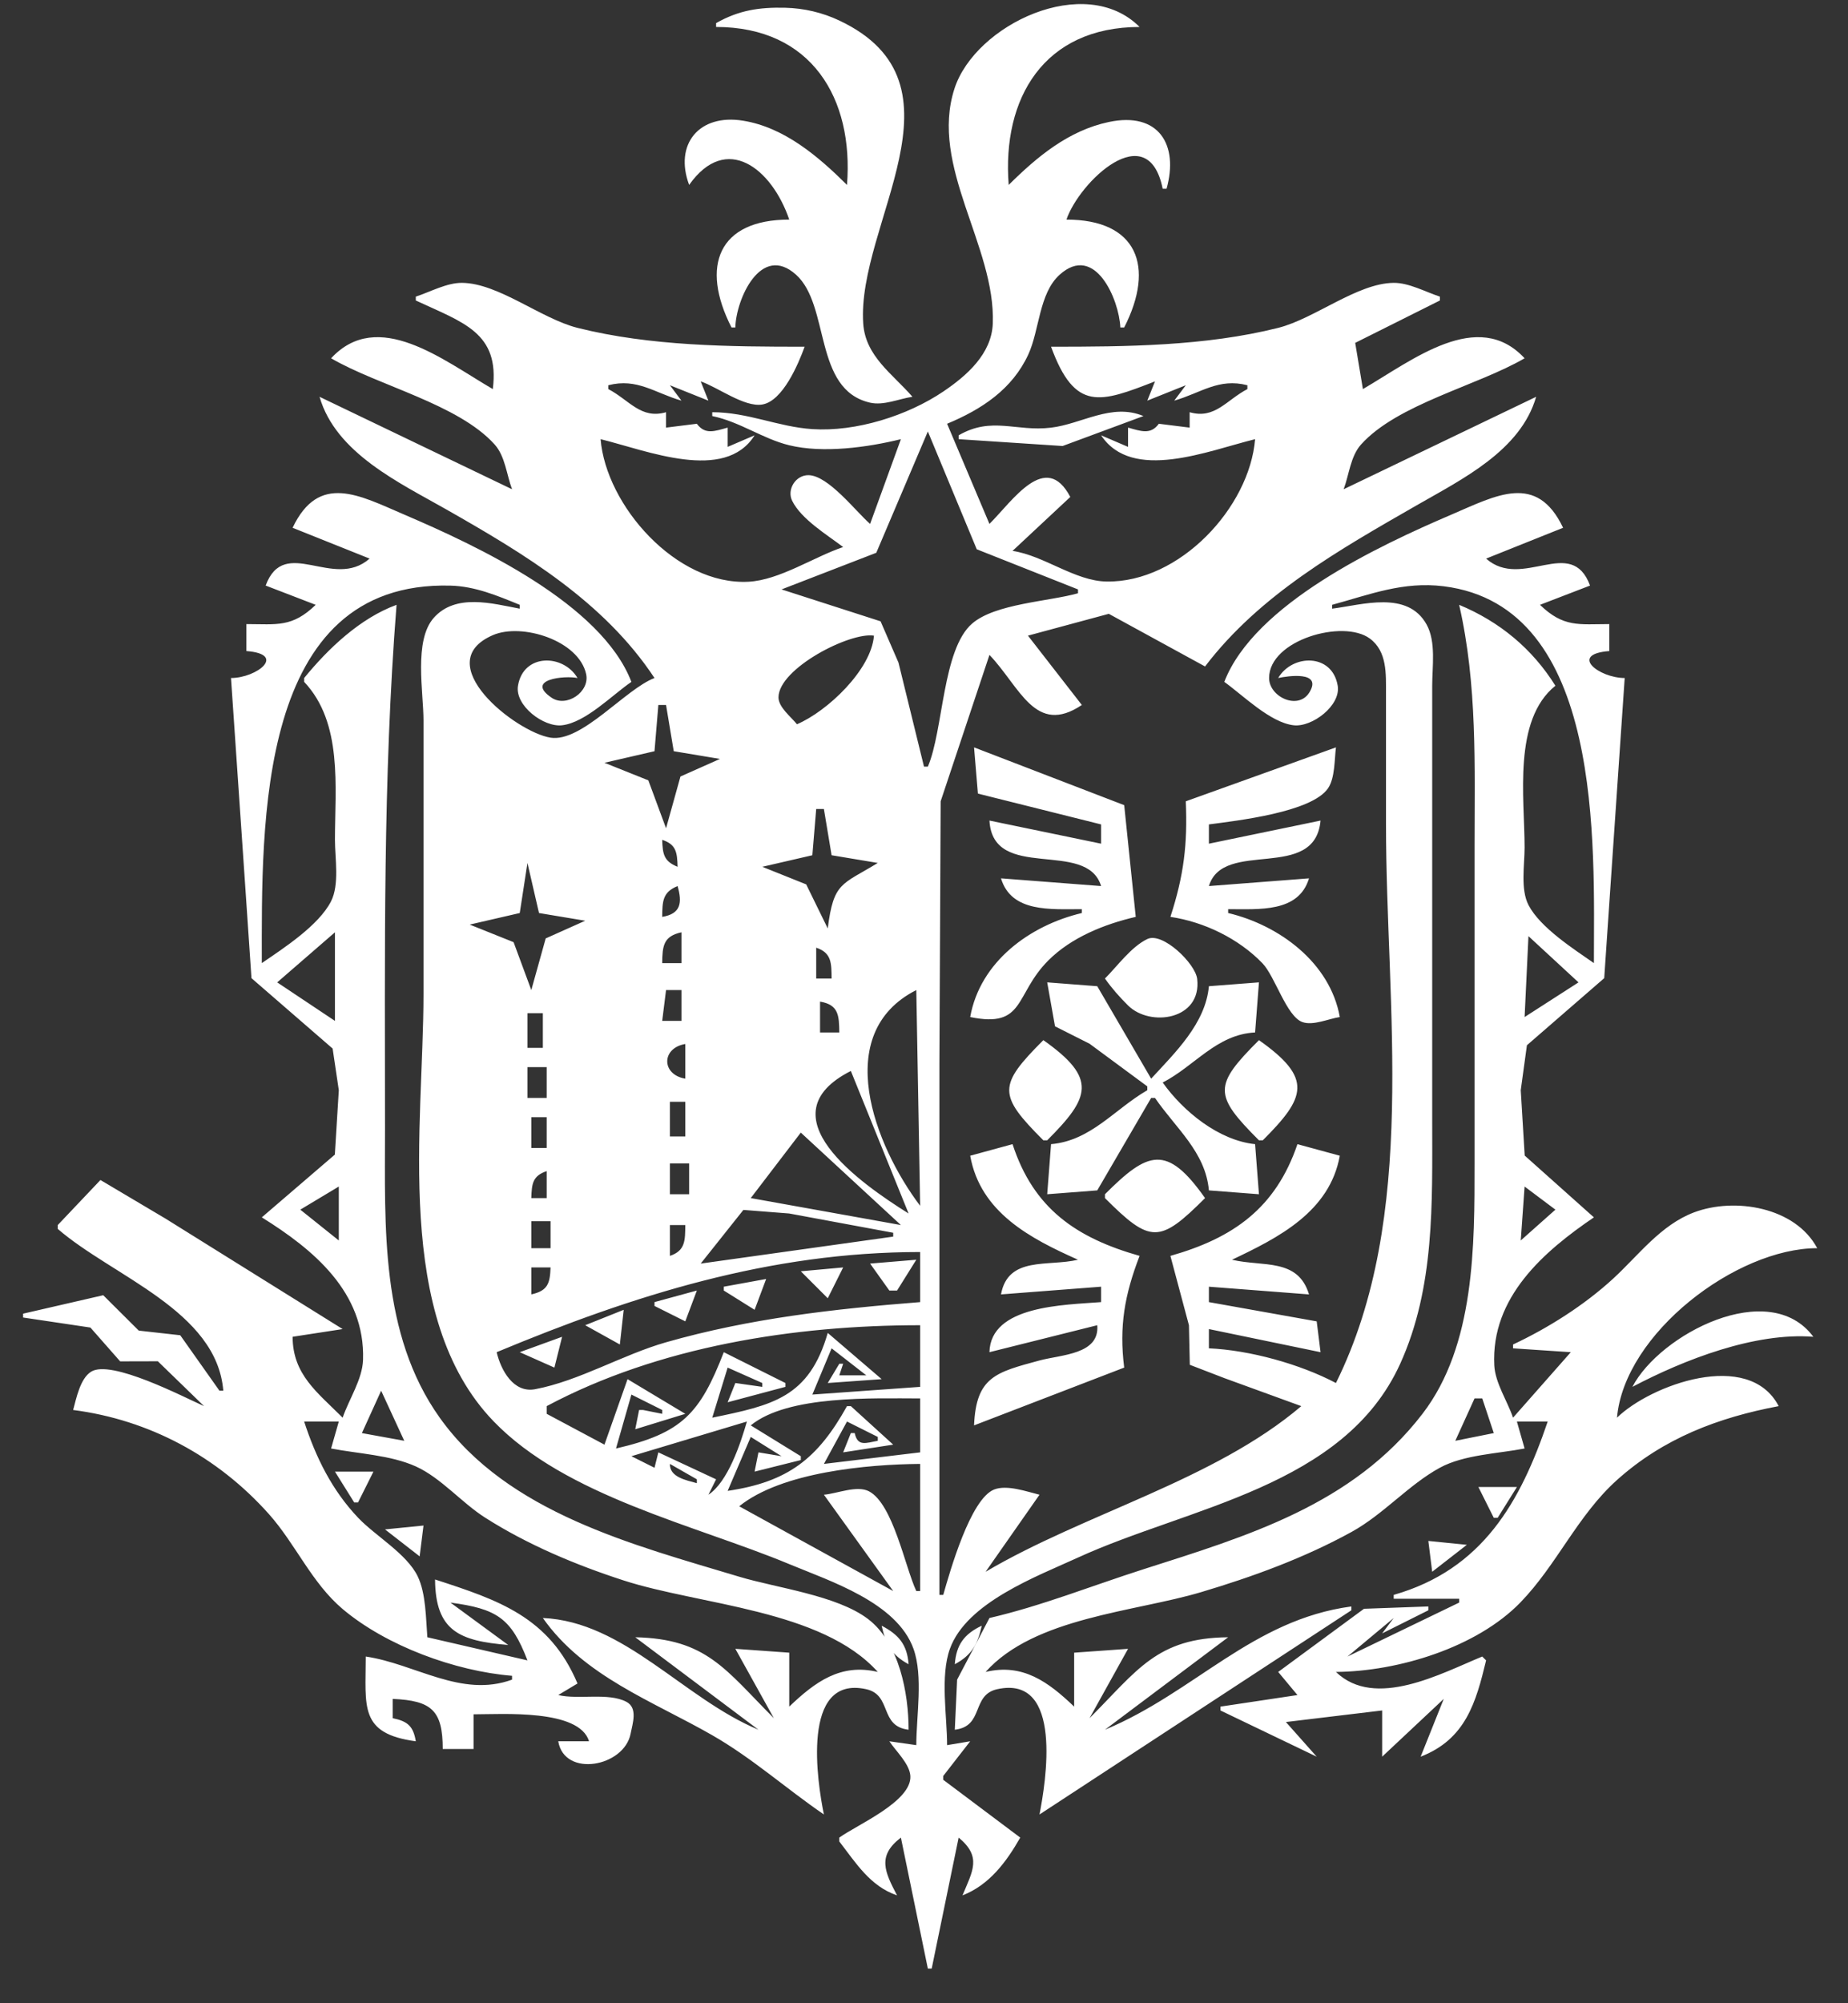 <?xml version="1.0" encoding="UTF-8" standalone="no"?>
<svg
    xmlns="http://www.w3.org/2000/svg"
    viewBox="0 0 640 693.333"
    height="693.333"
    width="640"
    version="1.1">
    <rect x="0" y="0" width="640" height="693.333" fill="#333333" stroke="none"/>
    <g>
        <path
            stroke="none"
            stroke-width="1.333"
            fill-opacity="1"
            fill="white"
            d="M 248,8 V 9.333 c 33.087,0.022 47.691,24.789 45.333,54.667 -9.932,-9.849 -21.679,-19.91 -36,-22.231 -15.279,-2.477 -23.911,8.224 -18.667,22.231 12.888,-18.235 28.643,-5.656 34.667,12 -24.548,0 -30.859,16.08 -20,37.333 h 1.333 c 0.205,-9.663 8.82,-29.248 21.033,-18.243 11.869,10.694 5.905,39.785 25.639,44.277 4.72,1.075 9.997,-1.349 14.661,-2.035 C 309.191,129.462 299.727,123.365 298.952,112 296.603,77.547 337.24,29.091 290.667,7.103 284.82,4.342 278.452,2.846 272,2.686 263.019,2.463 255.879,3.522 248,8 M 246.667,142.667 V 144 c 9.624,1.992 17.433,7.857 26.667,10.109 11.72,2.857 27.141,0.731 38.667,-2.109 l -10.667,29.333 c -4.999,-4.368 -14.483,-16.78 -21.327,-16.872 -4.464,-0.061 -7.576,4.959 -5.671,8.852 3.104,6.351 12.14,11.825 17.664,16.02 -10.155,3.436 -22.041,11.441 -32.768,12.009 -25.049,1.325 -49.363,-26.451 -51.232,-49.343 16.152,3.979 43.029,15.071 53.333,-1.333 l -9.333,4 V 148 c -4.375,1.183 -7.784,2.611 -10.667,-1.333 L 230.667,148 v -5.333 c -8.749,2.529 -12.733,-4.232 -20,-8 v -1.333 C 220.66,130.76 226.716,135.992 236,138.667 l -4,-5.333 13.333,5.333 L 242.667,132 c 5.913,2.013 15.08,9.003 21.28,8.008 7.139,-1.144 12.535,-14.04 14.72,-20.008 -25.915,0 -53.376,-0.173 -78.667,-6.527 -12.643,-3.176 -27.367,-15.466 -40,-15.576 -5.288,-0.046 -11.027,3.148 -16,4.769 V 104 c 16.375,7.645 29.14,11.101 26.667,30.667 -17.336,-10.118 -39.803,-28.12 -56,-10.667 16.302,9.515 44.043,15.829 56.649,29.853 3.643,4.052 4.145,10.517 6.017,15.48 l -66.667,-32 c 5.626,19.485 27.585,29.703 44,39.041 26.948,15.329 54.48,31.805 72,58.292 -10.071,3.819 -25.244,22.345 -36,20.647 -12.032,-1.901 -42.367,-25.835 -19.941,-35.503 9.977,-4.301 29.751,1.811 32.272,13.523 1.32,6.125 -6.817,11.679 -12,8.131 -9.305,-6.371 4.675,-7.736 9.003,-6.797 -4.851,-8.309 -18.729,-8.655 -20.611,2.667 -1.141,6.875 8.907,14.439 15.277,13.687 8.197,-0.967 17.336,-10.487 24,-15.02 -10.412,-27.067 -53.469,-47.111 -78.667,-57.895 -15.56,-6.66 -29.544,-14.609 -38.667,4.561 L 128,193.333 c -12.572,11.067 -29.488,-8.211 -36,9.333 l 17.333,6.667 c -8.144,7.875 -13.397,6.696 -24,6.667 v 9.333 C 99.42,226.411 88.963,234.635 80,234.667 l 5.107,74.667 1.984,29.213 28.105,24.365 2.138,14.421 -1.37,22.281 -25.296,21.719 c 17.791,11.08 35.844,25.869 35.061,49.333 -0.225,6.748 -4.907,13.675 -7.061,20 -8.779,-8.779 -17.287,-14.905 -17.333,-28 L 118.667,460 57.333,421.777 34.787,408.408 20,424 v 1.333 c 19.025,16.461 55.071,28.301 57.333,56 H 76 l -13.579,-19.196 -14.363,-1.608 L 35.753,448.283 8,454.667 v 1.333 l 23.31,3.471 10.303,11.705 13.052,-0.033 16.001,15.524 c -7.068,-3.148 -32.226,-16.287 -39.135,-11.905 -3.785,2.4 -5.102,9.231 -6.199,13.239 26.408,3.411 50.07,16.171 67.769,36 9.257,10.371 14.846,23.855 25.57,32.899 15.153,12.78 38.975,21.493 58.661,23.101 v 1.333 c -17.585,6.408 -33.511,-5.467 -50.667,-8 0,17.321 -2.396,26.676 17.333,29.333 -0.856,-5.255 -2.836,-6.924 -8,-8 v -6.667 c 13.497,0.581 17.332,4.005 17.333,17.333 H 164 v -12 c 10.015,10e-4 36.593,-1.888 40,9.333 h -10.667 c 2.117,12.689 22.856,8.869 25.071,-2.667 0.673,-3.503 2.572,-8.901 -1.5,-11.011 -6.324,-3.276 -16.499,-0.639 -23.571,-2.323 l 6.667,-4 c -9.755,-23.075 -27.401,-28.864 -49.333,-36 0.147,17.768 8.365,21.281 25.333,22.667 l -20,-14.667 c 15.912,2.143 21.013,5.235 26.667,20 l -34.667,-8 c -0.512,-6.483 -0.481,-15.195 -3.352,-21.105 -3.796,-7.817 -14.6,-13.929 -20.595,-20.228 -9.092,-9.553 -14.672,-20.915 -18.72,-33.333 h 12 l -2.667,9.333 c 9.365,1.816 20.605,2.261 29.333,6.204 8.719,3.937 15.839,12.529 24,17.724 14.744,9.385 31.385,16.364 48,21.745 26.353,8.533 68.641,10.061 88,31.66 -12.843,-3.049 -21.633,3.38 -30.667,12 v -18.667 l -18.667,-1.333 13.333,24 c -16.723,-16.723 -23.241,-27.489 -48,-28 l 42.667,32 C 236.736,587.871 216.22,561.231 188,560 c 14.244,20.221 37.981,28.711 58.667,40.569 13.979,8.015 25.489,18.42 38.667,27.431 -2.236,-10.837 -8.181,-48.396 14.641,-43.363 9.055,1.996 4.468,12.852 14.692,14.029 0,-12.627 -3.233,-30.069 -14.019,-38.296 -10.796,-8.236 -31.697,-10.763 -44.648,-14.664 -36.456,-10.981 -80.197,-22.049 -103.721,-55.045 -20.668,-28.989 -18.945,-66.249 -18.945,-99.995 0,-60.669 -0.769,-120.988 4,-181.333 -12.618,4.627 -23.626,15.079 -32,25.333 v 1.333 C 118.773,250.217 116,272.351 116,290.667 c 0,6.377 1.62,15.48 -1.37,21.313 -4.278,8.348 -16.347,16.145 -23.963,21.353 0,-47.991 -1.901,-132.403 65.333,-130.647 8.525,0.223 16.221,3.472 24,6.647 v 1.333 c -9.585,-1.807 -22.212,-5.372 -29.796,3.192 -6.957,7.855 -3.537,25.699 -3.537,35.475 v 94.667 c 0,45.589 -10.611,111.707 24.232,147.88 25.081,26.039 69.911,35.932 102.435,49.469 14.26,5.935 37.301,13.3 43.029,29.317 3.408,9.528 0.971,23.283 0.971,33.333 L 308,602.667 c 2.236,3.385 7.02,7.789 7.277,11.999 0.541,8.844 -18.533,16.916 -24.611,21.335 v 1.333 c 5.759,7.464 10.697,15.504 20,18.667 -4.26,-8.14 -6.967,-13.672 1.333,-20 l 9.333,45.333 h 1.333 L 332,636 c 8.068,6.669 4.864,11.507 1.333,20 9.273,-3.593 15.195,-11.567 20,-20 l -26.667,-20 v -1.333 l 9.333,-12 -8,1.333 c 0,-10.039 -2.447,-23.819 0.971,-33.332 5.765,-16.049 30.148,-25.081 44.363,-31.589 38.264,-17.521 92.215,-24.424 111.584,-67.079 C 496.933,445.537 496,416.339 496,388 V 281.333 237.333 c 0,-6.603 1.387,-15.196 -1.943,-21.193 -6.592,-11.873 -22.264,-6.803 -32.724,-5.473 v -1.333 c 13.192,-3.601 24.608,-8.175 38.667,-6.42 55.624,6.947 52,89.651 52,130.42 -7.093,-4.939 -18.564,-12.279 -22.629,-20.052 -2.864,-5.476 -1.371,-13.952 -1.371,-19.948 0,-17.183 -4.144,-44.063 10.667,-56 -8.063,-12.889 -19.367,-22.184 -33.333,-28 6.344,27.755 5.333,55.663 5.333,84 v 109.333 c 0,28.268 0.203,62.952 -18.039,86.667 -24.267,31.547 -60.665,42.301 -96.628,53.792 -17.612,5.627 -35.329,12.709 -53.333,16.875 l -11.196,21.333 -0.804,17.333 c 10.224,-1.177 5.637,-12.033 14.692,-14.029 23.112,-5.097 16.737,32.552 14.641,43.363 l 108,-70.667 v -1.333 c -34.345,4.625 -54.183,29.697 -85.333,42.667 l 42.667,-32 c -24.705,0.204 -31.405,11.405 -48,28 l 13.333,-24 L 372,572 v 18.667 c -9.033,-8.62 -17.824,-15.049 -30.667,-12 16.944,-18.905 51.552,-20.74 74.667,-27.628 17.835,-5.313 35.66,-11.813 52,-20.788 11.171,-6.135 19.793,-16.34 30.667,-22.267 8.284,-4.515 20.155,-4.871 29.333,-6.651 l -2.667,-9.333 H 536 c -9.441,27.835 -22.536,51.192 -53.333,60 v 1.333 h 22.667 v 1.333 l -38.667,18.667 16,-13.333 -4,5.333 16,-8 v -1.333 l -22.287,0.804 -29.713,21.863 6.667,8 -26.667,4 v 1.333 l 33.333,16 -10.667,-12 33.333,-4 v 16 l 21.333,-20 -8,20 c 15.577,-6.035 19.159,-18.769 22.667,-33.333 l -1.333,-1.333 c -14.131,5.797 -37.136,18.408 -50.667,5.333 21.489,-0.177 48.689,-8.405 63.88,-24.052 12.631,-13.011 19.779,-30.117 33.455,-42.383 16.129,-14.467 35.097,-21.627 55.999,-25.565 -10.403,-19.884 -44.455,-7.273 -56,4 2.568,-29.221 41.356,-58.648 69.333,-58.667 -7.531,-14.176 -28.496,-17.727 -42.667,-12.381 -11.515,4.343 -19.215,14.844 -28,22.924 -9.924,9.125 -22.468,17.089 -34.667,22.791 v 1.333 l 20,1.333 -20,22.667 c -1.945,-5.716 -6.188,-12.029 -6.497,-18.101 -1.2,-23.633 17.269,-39.512 34.497,-51.232 l -23.963,-21.385 -1.371,-22.615 2.137,-15.567 26.772,-23.224 1.984,-29.209 5.107,-74.667 c -8.963,-0.032 -19.42,-8.256 -5.333,-9.333 v -9.333 c -10.604,0.029 -15.856,1.208 -24,-6.667 l 17.333,-6.667 c -6.512,-17.544 -23.428,1.733 -36,-9.333 l 26.667,-10.667 c -9.123,-19.171 -23.107,-11.221 -38.667,-4.561 -25.136,10.757 -68.235,30.92 -78.667,57.895 6.492,4.649 15.86,14.06 24,15.02 6.371,0.752 16.419,-6.812 15.277,-13.687 -1.881,-11.321 -15.76,-10.976 -20.611,-2.667 3.292,-0.713 15.4,-2.531 10.813,4.964 -3.863,6.309 -13.965,1.588 -13.965,-4.969 0,-13.148 25.631,-20.448 34.867,-13.672 6.065,4.449 5.616,12.331 5.619,19.011 v 45.333 c 0,63.364 11.281,135.556 -17.333,193.333 -12.465,-6.568 -29.905,-11.385 -44,-12 v -6.667 l 38.667,8 L 456,457.333 418.667,450.667 v -5.333 l 34.667,2.667 c -3.819,-12.703 -16.029,-9.468 -26.667,-12 16.087,-7.623 33.829,-16.585 37.333,-36 l -14.667,-4 c -7.521,22.088 -22.155,32.465 -44,38.667 l 6.42,24 0.303,13.696 11.944,4.599 26.667,9.705 c -30.273,25.736 -75.02,37.097 -109.333,57.333 L 360,517.333 c -4.42,-1.089 -11.259,-3.545 -15.7,-1.809 -8.233,3.216 -15.324,28.397 -17.633,36.476 h -1.333 V 368 l 0.435,-90.667 16.899,-50.667 c 10.576,11.057 15.859,28.155 32,17.333 l -18.667,-24 28,-7.552 33.333,18.219 c 19.005,-24.944 46.647,-40.479 73.333,-55.8 C 506.388,165.84 526.617,155.977 532,137.333 l -66.667,32 c 1.872,-4.963 2.375,-11.428 6.017,-15.48 C 483.957,139.829 511.697,133.515 528,124 c -16.197,-17.453 -38.664,0.548 -56,10.667 l -2.667,-16 L 498.667,104 v -1.333 c -4.973,-1.621 -10.712,-4.815 -16,-4.769 -12.633,0.11 -27.357,12.4 -40,15.576 C 417.409,119.818 389.884,120 364,120 c 8.299,22.665 17.017,19.364 36,12 l -2.667,6.667 13.333,-5.333 -4,5.333 c 9.284,-2.675 15.34,-7.907 25.333,-5.333 v 1.333 c -7.267,3.768 -11.251,10.529 -20,8 V 148 l -10.667,-1.333 c -2.883,3.944 -6.292,2.516 -10.667,1.333 v 6.667 l -9.333,-4 c 10.787,16.237 36.889,5.384 53.333,1.333 -1.929,23.627 -26.135,49.675 -51.435,49.272 -10.968,-0.175 -21.607,-8.964 -32.565,-10.605 l 20,-18.667 c -8.487,-16.153 -19.845,1.179 -28,9.333 L 328,146.667 c 11.909,-4.96 22.553,-11.893 28.132,-24 3.875,-8.408 3.679,-21.129 10.835,-27.576 12.276,-11.061 20.616,8.668 21.033,18.243 h 1.333 c 10.817,-21.173 4.448,-37.333 -20,-37.333 4.453,-13.052 28.236,-35.857 33.333,-10.667 H 404 c 4.269,-15.191 -2.672,-26.777 -20,-23.108 -13.933,2.95 -24.805,11.995 -34.667,21.775 -2.363,-29.938 12.168,-54.645 45.333,-54.667 -18.872,-18.907 -56.917,-0.847 -64.112,21.333 -8.736,26.931 14.303,54.537 13.268,81.333 -0.404,10.493 -9.041,18.051 -17.156,23.52 -12.412,8.367 -30.219,13.989 -45.333,13 -11.913,-0.779 -22.296,-5.853 -34.667,-5.853 m 85.333,8 v 1.333 l 36,2.367 L 396,144 c -11.009,-4.62 -21.296,2.728 -32,4.015 -12.175,1.464 -20.525,-4.005 -32,2.652 m -10.667,-1.333 16.936,40.775 35.064,13.892 v 1.333 c -10.112,2.848 -28.649,3.579 -36.649,10.472 -10.353,8.921 -9.947,36.969 -15.351,49.528 H 320 l -8.836,-36 -6.203,-14.295 -34.295,-11.039 32.808,-12.68 17.859,-41.987 m -18.667,70.667 c -0.888,11.772 -16.141,26.207 -26.667,30.667 -1.988,-2.511 -6.417,-5.871 -6.392,-9.333 0.075,-9.96 24.687,-22.639 33.059,-21.333 m -72,24 2.667,16 16,2.667 -13.677,6.085 -4.989,17.915 -6.133,-16.581 -15.2,-6.085 17.333,-4 1.333,-16 h 2.667 m 106.667,14.667 1.333,16 42.667,10.667 v 6.667 l -38.667,-8 c 1.184,21.428 33.68,6.239 38.667,22.667 l -34.667,-2.667 c 3.588,11.939 17.283,10.637 28,10.667 v 1.333 c -18.024,4.271 -35.252,16.843 -38.667,36 19.159,3.952 15.241,-7.768 27.068,-19.599 7.981,-7.984 19.444,-12.564 30.265,-15.068 l -4,-38.667 -52,-20 m 73.333,18.667 c 0.639,14.864 -0.683,25.705 -5.333,40 11.695,1.727 23.633,7.513 31.876,16.053 4.379,4.537 8.312,18.359 13.828,20.351 3.732,1.348 9.165,-1.179 12.963,-1.737 -3.357,-18.821 -20.953,-31.793 -38.667,-36 v -1.333 c 10.717,-0.029 24.412,1.272 28,-10.667 l -34.667,2.667 c 5.008,-16.499 36.708,-1.269 38.667,-22.667 l -38.667,8 v -6.667 c 9.52,-1.281 35.652,-4.157 41.297,-12.559 2.38,-3.543 2.177,-9.951 2.703,-14.108 l -52,18.667 m -125.333,2.667 2.667,16 16,2.667 c -12.525,7.651 -15.297,6.557 -17.333,22.667 l -7.467,-15.248 -15.2,-6.085 17.333,-4 1.333,-16 h 2.667 m -50.667,20 c -4.768,-1.916 -5.169,-4.381 -5.333,-9.333 4.916,1.631 5.173,4.411 5.333,9.333 m -52,-1.333 4,17.333 16,2.667 -13.677,6.119 -4.989,17.881 -6.133,-16.581 -15.2,-6.085 17.333,-4 2.667,-17.333 m 52,8 c 1.663,5.84 1.12,9.589 -5.333,10.667 0.064,-5.315 0.08,-8.555 5.333,-10.667 m -118.667,16 v 30.667 l -20,-13.333 20,-17.333 m 120,0 v 10.667 h -6.667 c 0.071,-5.944 0.395,-9.297 6.667,-10.667 m 146.667,16 c 2.403,3.411 5.031,6.381 8.007,9.329 7.659,7.588 25.577,4.965 23.932,-9.205 -0.616,-5.307 -11.965,-16.347 -17.277,-13.788 -5.585,2.689 -10.324,9.327 -14.661,13.664 m 146.667,-14.667 17.333,16 -18.667,12 1.333,-28 M 288,338.667 h -5.333 v -10.667 c 5.395,1.791 5.271,5.42 5.333,10.667 m 74.667,1.333 2.704,15.216 11.963,6.025 20,14.759 v 1.333 c -11.396,6.58 -19.457,17.447 -33.333,18.667 l -1.333,17.333 17.333,-1.333 18.667,-32 H 400 c 7.148,10.453 17.496,18.695 18.667,32 L 436,413.333 434.667,396 c -12.564,-1.287 -24.885,-11.317 -32,-21.333 11.161,-5.759 18.619,-16.637 32,-17.333 L 436,340 l -17.333,1.333 c -1.159,12.857 -11.625,22.907 -20,32 l -18.667,-32 -17.333,-1.333 M 236,342.667 v 10.667 h -6.667 l 1.333,-10.667 H 236 m 81.333,0 1.333,74.667 C 302.92,396.528 287.741,357.66 317.333,342.667 m -26.667,14.667 H 284 v -10.667 c 6.407,1.069 6.596,4.755 6.667,10.667 M 188,350.667 v 12 h -5.333 v -12 H 188 m 173.333,9.333 c -15.755,15.755 -15.755,18.912 0,34.667 h 1.333 c 14.815,-14.815 17.509,-21.393 -1.333,-34.667 m 74.667,0 c -15.755,15.755 -15.755,18.912 0,34.667 h 1.333 C 452.148,379.852 454.843,373.273 436,360 m -198.667,1.333 v 12 c -8.339,-1.392 -8.339,-10.608 0,-12 m -48,8 v 10.667 h -6.667 v -10.667 h 6.667 m 105.333,1.333 20,49.333 c -16.745,-10.475 -50.308,-33.943 -20,-49.333 m -57.333,10.667 v 12 H 232 v -12 h 5.333 m -48,5.333 v 10.667 H 184 v -10.667 h 5.333 m 88,5.333 34.667,32 -52,-9.333 17.333,-22.667 m 58.667,8 c 3.507,19.661 20.876,28.669 37.333,36 -10.401,2.476 -24.217,-1.361 -26.667,12 l 34.667,-2.667 v 5.333 c -12.929,1.021 -38.275,1.155 -38.667,17.333 L 380,458.667 c 0.877,10.144 -12.427,10.153 -20,12.201 -15.127,4.092 -21.945,5.657 -22.667,22.465 l 52,-20 c -1.805,-14.28 0.157,-25.249 5.333,-38.667 -21.943,-6.229 -36.729,-16.357 -44,-38.667 l -14.667,4 m 46.667,13.333 v 1.333 c 15.755,15.755 18.912,15.755 34.667,0 -13.273,-18.843 -19.852,-16.148 -34.667,-1.333 m -144,-10.667 v 10.667 H 232 v -10.667 h 6.667 m -49.333,2.667 v 9.333 H 184 c 0.16,-4.923 0.417,-7.703 5.333,-9.333 m -72,5.333 v 18.667 L 104,418.667 l 13.333,-8 m 410.667,0 10.667,8 -12,10.667 L 528,410.667 m -218.667,16 v 1.333 l -66.667,9.333 14.787,-18.577 15.88,1.243 36,6.668 m -118.667,-4 v 9.333 H 184 v -9.333 h 6.667 m 46.667,1.333 c -0.063,5.247 0.061,8.876 -5.333,10.667 v -10.667 h 5.333 m 81.333,9.333 v 17.333 c -29.824,2.353 -59.092,5.652 -88,13.903 -15.06,4.299 -30.105,13.369 -45.333,16.243 -7.553,1.425 -11.868,-6.648 -13.333,-12.812 47.429,-19.747 94.632,-34.667 146.667,-34.667 m -17.333,4 6.667,9.333 h 2.667 l 6.667,-10.667 -16,1.333 m -110.667,1.333 c -0.185,5.563 -0.996,8.096 -6.667,9.333 v -9.333 h 6.667 m 86.667,1.333 9.333,9.333 5.333,-10.667 -14.667,1.333 m -26.667,5.333 v 1.333 l 10.667,6.667 4,-10.667 -14.667,2.667 m -24,5.333 v 1.333 l 10.667,5.333 4,-10.667 -14.667,4 M 216,453.333 l -13.333,5.333 12,6.667 1.333,-12 m 349.333,26.667 c 18.081,-9.512 42.499,-18.925 62.667,-17.333 -15.319,-20.616 -53.229,-0.847 -62.667,17.333 M 318.667,458.667 v 21.333 l -37.333,2.667 6.667,-16 12,9.333 h -9.333 l 1.333,-4 h -1.333 l -4,6.667 18.667,-1.333 -18.667,-16 c -6.455,22.407 -19.124,25.027 -40,29.333 L 252,473.333 l 12,5.333 v 1.333 l -9.333,-1.333 -2.667,6.667 20,-5.333 v -1.333 l -21.333,-10.667 c -8.276,21.337 -14.517,28.055 -37.333,33.333 l 5.333,-18.667 10.667,5.333 v 1.333 l -6.667,-1.333 h -1.333 L 220,494.667 l 17.333,-5.333 -20,-12 -8,22.667 -20,-10.667 v -2.667 c 38.852,-20.712 85.908,-28 129.333,-28 M 180,468 l 12,5.333 2.667,-10.667 L 180,468 m -101.333,13.333 -1.333,1.333 1.333,-1.333 m 53.333,0 8,17.333 -14.667,-2.667 L 132,481.333 m 186.667,2.667 v 18.667 l -33.333,4 8,-14.667 L 304,497.333 v 1.333 c -4.177,0.776 -6.979,2.079 -8,-2.667 h -1.333 L 292,502.667 l 17.333,-2.667 -14.667,-13.333 h -1.333 C 283.177,504.908 272.887,512.916 252,516 l 8,-18.667 10.667,6.667 -8,-1.333 -1.333,6.667 16,-4 v -1.333 L 260,493.333 c 12.877,-10.553 42.68,-9.333 58.667,-9.333 m 194.667,0 4,12 -13.333,2.667 6.667,-14.667 h 2.667 m -254.667,8 c -2.209,7.668 -6.572,20.867 -13.333,25.333 L 248,512 l -20,-9.333 -1.333,5.333 -8,-4 40,-12 M 232,506.667 l 9.333,5.333 v 1.333 c -3.811,-1.056 -9.452,-2.101 -9.333,-6.667 m 86.667,0 v 44 h -1.333 c -3.896,-8.328 -8.023,-30.089 -16.367,-34.509 -4.16,-2.204 -11.143,0.809 -15.633,1.176 l 24,33.333 L 256,521.333 c 14.671,-11.841 44.372,-14.515 62.667,-14.667 M 116,509.333 l 6.667,10.667 H 124 l 5.333,-10.667 H 116 m 396,5.333 5.333,10.667 h 1.333 l 6.667,-10.667 H 512 m -378.667,14.667 12,9.333 1.333,-10.667 -13.333,1.333 m 361.333,4 1.333,10.667 12,-9.333 -13.333,-1.333 m -189.333,29.333 c 1.4,6.416 3.448,10.18 9.333,13.333 -0.512,-6.788 -3.375,-10.205 -9.333,-13.333 m 25.333,13.333 C 336.552,572.847 338.6,569.083 340,562.667 c -6.084,2.871 -8.827,6.611 -9.333,13.333 M 264,598.667 l -1.333,1.333 z"
        />
    </g>
</svg>
